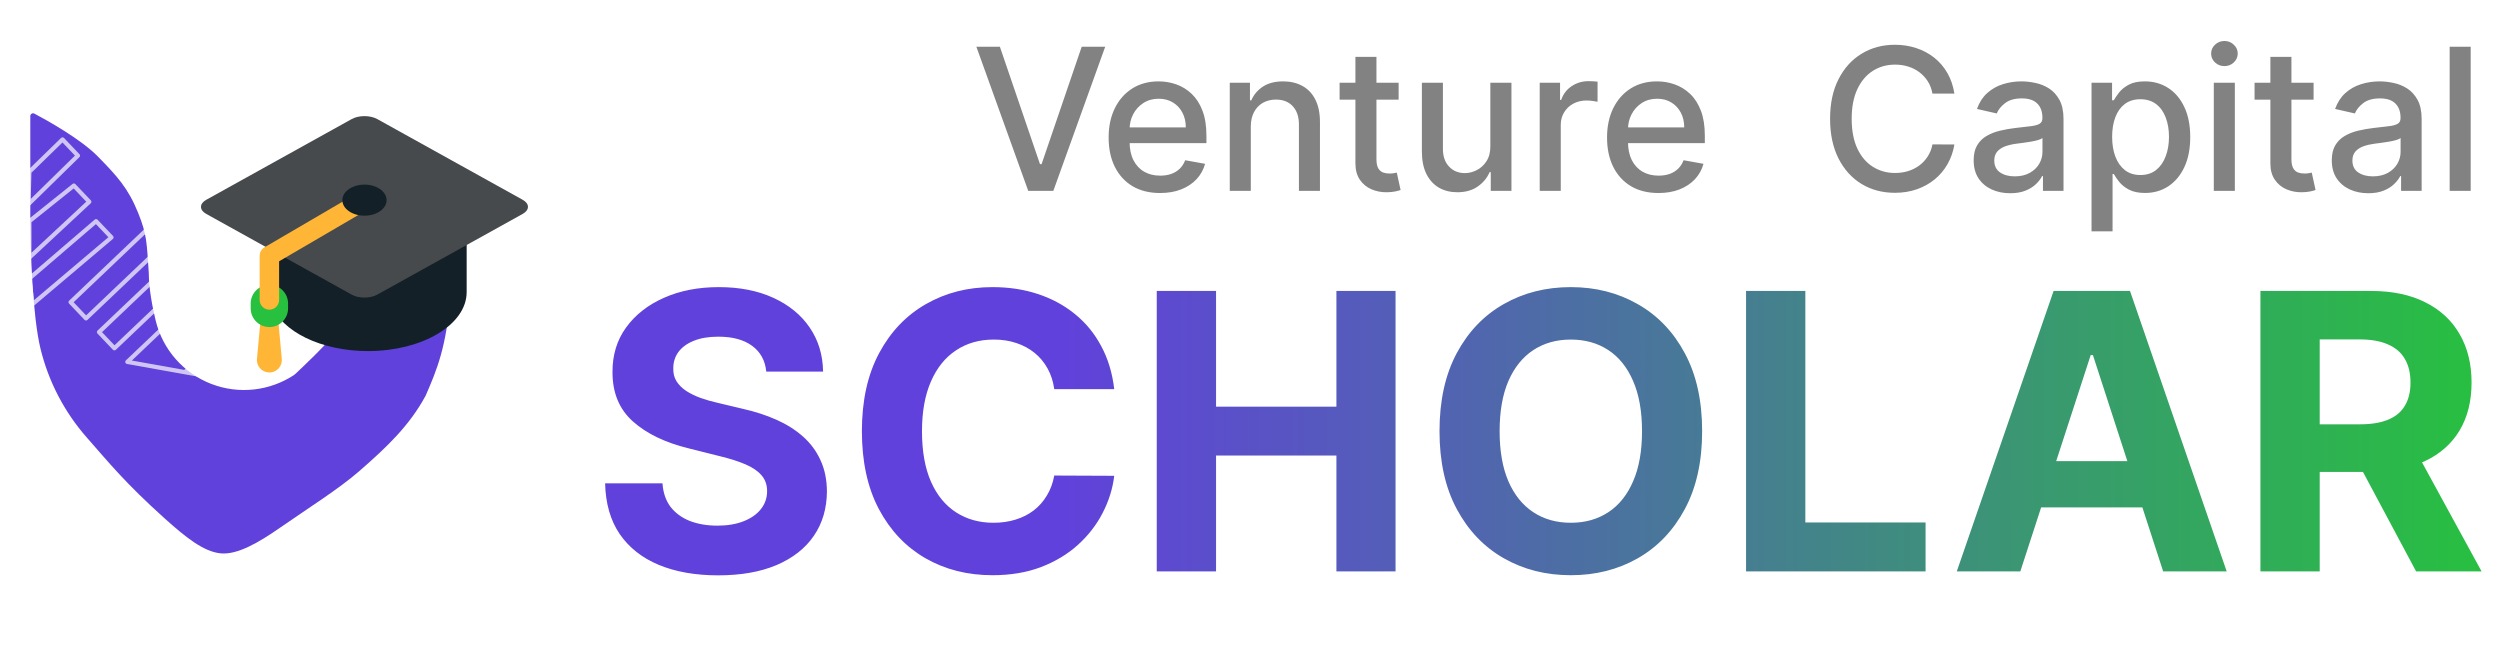 <svg width="131" height="35" viewBox="0 0 131 35" fill="none" xmlns="http://www.w3.org/2000/svg">
<path d="M1.8 5.953C1.703 5.902 1.588 5.973 1.588 6.083C1.588 7.765 1.588 9.687 1.588 11.239C1.588 13.086 1.704 16.561 2.124 18.279C2.544 19.998 3.374 21.59 4.542 22.919C5.71 24.248 6.557 25.301 8.61 27.149C9.719 28.146 10.664 28.91 11.566 28.996C12.454 29.081 13.583 28.412 14.707 27.629C16.149 26.626 17.738 25.633 18.822 24.69C20.288 23.414 21.461 22.293 22.302 20.736C22.899 19.369 23.392 18.186 23.601 15.525C23.603 15.39 23.641 15.359 23.507 15.379L21.064 15.747C19.881 16.006 18.284 16.597 17.738 17.262C16.927 18.25 15.88 19.203 15.502 19.571C15.469 19.604 15.433 19.633 15.394 19.659C14.772 20.066 14.062 20.322 13.322 20.406C12.559 20.493 11.787 20.393 11.07 20.117C10.354 19.84 9.715 19.395 9.208 18.818C8.701 18.241 8.341 17.55 8.159 16.804C7.976 16.058 7.797 15.082 7.797 14.306C7.686 12.717 7.707 12.32 7.243 11.165C6.714 9.849 6.127 9.222 5.136 8.208C4.228 7.279 2.418 6.28 1.8 5.953Z" fill="#6141DB"/>
<g opacity="0.7">
<path d="M9.696 19.496L10.997 18.256M3.276 7.308L4.083 8.156L1.492 10.695L1.538 9.002L3.276 7.308ZM10.185 12.649L10.992 13.497L5.995 18.249L5.188 17.401L10.185 12.649ZM5.034 11.591L5.841 12.439L1.694 15.946L1.538 14.591L5.034 11.591ZM7.642 12.085L8.449 12.934L4.508 16.682L3.701 15.833L7.642 12.085ZM3.871 9.725L4.678 10.573L1.538 13.497L1.538 11.591L3.871 9.725ZM10.707 15.127L11.196 19.771L6.674 18.963L10.707 15.127Z" stroke="white" stroke-width="0.222" stroke-linecap="round" stroke-linejoin="round"/>
</g>
<g filter="url(#filter0_d_153_235)">
<path d="M24.305 15.156V15.157C24.305 16.864 21.991 18.249 19.136 18.249C16.669 18.249 14.605 17.214 14.091 15.83L13.867 15.776V15.388L13.767 15.343C13.538 15.241 13.538 15.073 13.767 14.97L13.867 14.925V11.482L16.981 12.346C17.637 12.165 18.367 12.065 19.136 12.065C19.953 12.065 20.726 12.178 21.413 12.38L24.305 11.685V15.156Z" fill="#132028"/>
<path d="M14.444 16.763L14.618 18.658C14.651 19.017 14.386 19.335 14.027 19.368C13.668 19.401 13.35 19.136 13.317 18.777C13.314 18.737 13.314 18.697 13.317 18.657L13.491 16.763C13.515 16.5 13.748 16.306 14.011 16.33C14.245 16.352 14.423 16.538 14.444 16.763Z" fill="#FFB636"/>
<path d="M18.285 15.293L10.658 11.06C10.292 10.857 10.292 10.525 10.658 10.322L18.285 6.089C18.651 5.886 19.25 5.886 19.616 6.089L27.242 10.322C27.608 10.525 27.608 10.857 27.242 11.06L19.616 15.293C19.25 15.496 18.651 15.496 18.285 15.293Z" fill="#464A4C"/>
<path d="M13.968 16.99C13.426 16.99 12.988 16.551 12.988 16.01V15.757C12.988 15.216 13.426 14.777 13.968 14.777C14.509 14.777 14.947 15.216 14.947 15.757V16.01C14.947 16.551 14.509 16.99 13.968 16.99Z" fill="#27C13F"/>
<path d="M13.968 16.079C13.686 16.079 13.458 15.851 13.458 15.57V13.252C13.458 13.07 13.554 12.903 13.71 12.812L18.693 9.9C18.936 9.758 19.248 9.84 19.39 10.083C19.532 10.326 19.45 10.638 19.207 10.78L14.477 13.544V15.57C14.477 15.851 14.249 16.079 13.968 16.079Z" fill="#FFB636"/>
<path d="M20.11 10.34C20.11 10.79 19.591 11.154 18.95 11.154C18.31 11.154 17.791 10.79 17.791 10.34C17.791 9.89 18.31 9.526 18.95 9.526C19.591 9.526 20.11 9.89 20.11 10.34Z" fill="#132028"/>
</g>
<path d="M52.394 2.45L54.495 8.599H54.58L56.681 2.45H57.912L55.195 10H53.879L51.162 2.45H52.394ZM60.787 10.114C60.229 10.114 59.749 9.995 59.346 9.757C58.945 9.516 58.635 9.178 58.417 8.743C58.2 8.305 58.092 7.793 58.092 7.205C58.092 6.625 58.2 6.114 58.417 5.672C58.635 5.229 58.94 4.884 59.331 4.636C59.724 4.388 60.184 4.264 60.71 4.264C61.029 4.264 61.339 4.316 61.639 4.422C61.939 4.528 62.208 4.694 62.446 4.92C62.684 5.146 62.873 5.44 63.01 5.801C63.148 6.16 63.217 6.596 63.217 7.11V7.5H58.715V6.675H62.136C62.136 6.385 62.078 6.128 61.959 5.904C61.842 5.678 61.676 5.5 61.462 5.37C61.25 5.239 61.002 5.174 60.717 5.174C60.407 5.174 60.137 5.25 59.906 5.403C59.677 5.553 59.501 5.749 59.375 5.993C59.252 6.233 59.191 6.495 59.191 6.778V7.423C59.191 7.802 59.257 8.123 59.39 8.389C59.525 8.654 59.713 8.857 59.954 8.997C60.195 9.135 60.476 9.204 60.798 9.204C61.007 9.204 61.198 9.174 61.37 9.115C61.542 9.054 61.69 8.963 61.816 8.842C61.941 8.722 62.037 8.573 62.103 8.396L63.147 8.584C63.063 8.892 62.913 9.161 62.697 9.392C62.483 9.62 62.214 9.798 61.889 9.926C61.568 10.052 61.2 10.114 60.787 10.114ZM65.542 6.638V10H64.44V4.337H65.498V5.259H65.568C65.698 4.959 65.902 4.718 66.18 4.536C66.46 4.354 66.813 4.264 67.238 4.264C67.624 4.264 67.962 4.345 68.252 4.507C68.542 4.667 68.767 4.905 68.926 5.222C69.086 5.539 69.166 5.931 69.166 6.398V10H68.064V6.531C68.064 6.12 67.957 5.8 67.743 5.569C67.529 5.335 67.235 5.218 66.862 5.218C66.606 5.218 66.379 5.274 66.18 5.384C65.983 5.495 65.827 5.657 65.712 5.871C65.599 6.082 65.542 6.338 65.542 6.638ZM73.288 4.337V5.222H70.195V4.337H73.288ZM71.024 2.981H72.126V8.337C72.126 8.551 72.158 8.712 72.222 8.82C72.286 8.926 72.368 8.998 72.469 9.038C72.573 9.075 72.684 9.093 72.805 9.093C72.893 9.093 72.971 9.087 73.037 9.075C73.103 9.062 73.155 9.053 73.192 9.045L73.391 9.956C73.327 9.98 73.236 10.005 73.118 10.03C73 10.056 72.853 10.071 72.676 10.074C72.386 10.079 72.115 10.027 71.865 9.919C71.614 9.811 71.411 9.644 71.256 9.418C71.102 9.191 71.024 8.908 71.024 8.566V2.981ZM78.094 7.652V4.337H79.2V10H78.116V9.019H78.057C77.927 9.322 77.718 9.574 77.431 9.775C77.145 9.974 76.79 10.074 76.365 10.074C76.001 10.074 75.679 9.994 75.399 9.834C75.121 9.672 74.903 9.432 74.743 9.115C74.586 8.798 74.507 8.406 74.507 7.939V4.337H75.609V7.806C75.609 8.192 75.716 8.5 75.93 8.728C76.144 8.957 76.422 9.071 76.763 9.071C76.97 9.071 77.175 9.019 77.379 8.916C77.585 8.813 77.756 8.657 77.891 8.448C78.029 8.239 78.097 7.974 78.094 7.652ZM80.681 10V4.337H81.747V5.237H81.806C81.909 4.932 82.091 4.692 82.351 4.518C82.614 4.341 82.912 4.252 83.244 4.252C83.312 4.252 83.394 4.255 83.487 4.26C83.583 4.265 83.658 4.271 83.712 4.278V5.333C83.668 5.32 83.589 5.307 83.476 5.292C83.363 5.275 83.25 5.266 83.137 5.266C82.876 5.266 82.644 5.322 82.44 5.432C82.238 5.54 82.079 5.692 81.961 5.886C81.843 6.077 81.784 6.296 81.784 6.542V10H80.681ZM86.903 10.114C86.346 10.114 85.865 9.995 85.462 9.757C85.061 9.516 84.752 9.178 84.533 8.743C84.317 8.305 84.209 7.793 84.209 7.205C84.209 6.625 84.317 6.114 84.533 5.672C84.752 5.229 85.056 4.884 85.447 4.636C85.841 4.388 86.3 4.264 86.826 4.264C87.146 4.264 87.455 4.316 87.755 4.422C88.055 4.528 88.324 4.694 88.562 4.92C88.801 5.146 88.989 5.44 89.127 5.801C89.264 6.16 89.333 6.596 89.333 7.11V7.5H84.832V6.675H88.253C88.253 6.385 88.194 6.128 88.076 5.904C87.958 5.678 87.792 5.5 87.578 5.37C87.367 5.239 87.119 5.174 86.834 5.174C86.524 5.174 86.253 5.25 86.022 5.403C85.794 5.553 85.617 5.749 85.492 5.993C85.369 6.233 85.307 6.495 85.307 6.778V7.423C85.307 7.802 85.374 8.123 85.506 8.389C85.641 8.654 85.829 8.857 86.07 8.997C86.311 9.135 86.593 9.204 86.915 9.204C87.124 9.204 87.314 9.174 87.486 9.115C87.658 9.054 87.807 8.963 87.932 8.842C88.057 8.722 88.153 8.573 88.22 8.396L89.263 8.584C89.179 8.892 89.029 9.161 88.813 9.392C88.599 9.62 88.33 9.798 88.006 9.926C87.684 10.052 87.316 10.114 86.903 10.114ZM102.411 4.905H101.26C101.216 4.659 101.134 4.443 101.013 4.256C100.893 4.069 100.745 3.911 100.571 3.781C100.396 3.65 100.201 3.552 99.985 3.486C99.771 3.419 99.544 3.386 99.303 3.386C98.868 3.386 98.478 3.495 98.134 3.714C97.792 3.933 97.522 4.254 97.323 4.676C97.126 5.099 97.028 5.615 97.028 6.225C97.028 6.839 97.126 7.358 97.323 7.781C97.522 8.203 97.794 8.523 98.138 8.739C98.482 8.955 98.869 9.064 99.299 9.064C99.537 9.064 99.764 9.032 99.977 8.968C100.194 8.901 100.389 8.804 100.564 8.676C100.738 8.549 100.886 8.393 101.006 8.208C101.129 8.021 101.214 7.808 101.26 7.567L102.411 7.57C102.349 7.942 102.23 8.283 102.053 8.595C101.878 8.905 101.654 9.173 101.378 9.399C101.105 9.623 100.793 9.796 100.442 9.919C100.09 10.042 99.707 10.103 99.292 10.103C98.638 10.103 98.055 9.948 97.544 9.639C97.033 9.327 96.63 8.88 96.335 8.3C96.043 7.72 95.896 7.029 95.896 6.225C95.896 5.419 96.044 4.727 96.339 4.149C96.634 3.569 97.037 3.124 97.548 2.815C98.059 2.503 98.64 2.346 99.292 2.346C99.692 2.346 100.066 2.404 100.412 2.52C100.761 2.633 101.075 2.8 101.353 3.021C101.63 3.24 101.86 3.508 102.042 3.825C102.224 4.139 102.347 4.499 102.411 4.905ZM105.333 10.125C104.974 10.125 104.65 10.059 104.36 9.926C104.07 9.791 103.84 9.596 103.671 9.34C103.503 9.084 103.42 8.771 103.42 8.4C103.42 8.08 103.481 7.817 103.604 7.611C103.727 7.405 103.893 7.241 104.102 7.121C104.311 7 104.544 6.909 104.802 6.848C105.06 6.786 105.323 6.74 105.591 6.708C105.93 6.668 106.206 6.637 106.417 6.612C106.628 6.585 106.782 6.542 106.878 6.483C106.974 6.424 107.022 6.328 107.022 6.195V6.17C107.022 5.848 106.931 5.598 106.749 5.421C106.569 5.244 106.302 5.156 105.945 5.156C105.574 5.156 105.282 5.238 105.068 5.403C104.856 5.565 104.71 5.746 104.629 5.945L103.593 5.709C103.716 5.365 103.895 5.087 104.131 4.876C104.37 4.662 104.644 4.507 104.953 4.411C105.263 4.313 105.589 4.264 105.93 4.264C106.157 4.264 106.396 4.291 106.649 4.345C106.905 4.396 107.143 4.492 107.365 4.632C107.588 4.772 107.771 4.973 107.914 5.233C108.056 5.491 108.128 5.827 108.128 6.24V10H107.051V9.226H107.007C106.936 9.368 106.829 9.508 106.686 9.646C106.544 9.784 106.361 9.898 106.137 9.989C105.913 10.08 105.645 10.125 105.333 10.125ZM105.573 9.241C105.878 9.241 106.138 9.18 106.354 9.06C106.573 8.939 106.739 8.782 106.852 8.588C106.968 8.391 107.025 8.181 107.025 7.958V7.228C106.986 7.267 106.91 7.304 106.797 7.338C106.686 7.37 106.56 7.398 106.417 7.423C106.275 7.445 106.136 7.466 106 7.486C105.865 7.503 105.752 7.518 105.661 7.53C105.447 7.557 105.252 7.602 105.075 7.666C104.901 7.73 104.761 7.822 104.655 7.943C104.552 8.061 104.5 8.218 104.5 8.415C104.5 8.688 104.601 8.894 104.802 9.034C105.004 9.172 105.261 9.241 105.573 9.241ZM109.596 12.123V4.337H110.672V5.255H110.765C110.828 5.137 110.921 5.001 111.041 4.846C111.162 4.691 111.329 4.556 111.542 4.441C111.756 4.323 112.039 4.264 112.39 4.264C112.848 4.264 113.256 4.379 113.614 4.61C113.973 4.841 114.255 5.174 114.459 5.609C114.665 6.044 114.768 6.568 114.768 7.18C114.768 7.792 114.666 8.316 114.462 8.754C114.258 9.189 113.978 9.524 113.622 9.76C113.265 9.994 112.859 10.111 112.401 10.111C112.057 10.111 111.776 10.053 111.557 9.937C111.341 9.822 111.171 9.687 111.048 9.532C110.926 9.377 110.831 9.239 110.765 9.119H110.698V12.123H109.596ZM110.676 7.169C110.676 7.567 110.734 7.916 110.849 8.216C110.965 8.515 111.132 8.75 111.351 8.92C111.57 9.087 111.837 9.171 112.154 9.171C112.484 9.171 112.759 9.083 112.98 8.909C113.201 8.732 113.369 8.492 113.482 8.19C113.597 7.888 113.655 7.547 113.655 7.169C113.655 6.795 113.598 6.46 113.485 6.162C113.375 5.865 113.208 5.63 112.984 5.458C112.763 5.286 112.486 5.2 112.154 5.2C111.835 5.2 111.565 5.282 111.343 5.447C111.125 5.612 110.959 5.841 110.846 6.136C110.733 6.431 110.676 6.775 110.676 7.169ZM116.003 10V4.337H117.106V10H116.003ZM116.56 3.464C116.368 3.464 116.204 3.4 116.066 3.272C115.931 3.142 115.863 2.987 115.863 2.807C115.863 2.625 115.931 2.471 116.066 2.343C116.204 2.213 116.368 2.147 116.56 2.147C116.752 2.147 116.915 2.213 117.05 2.343C117.188 2.471 117.257 2.625 117.257 2.807C117.257 2.987 117.188 3.142 117.05 3.272C116.915 3.4 116.752 3.464 116.56 3.464ZM121.232 4.337V5.222H118.139V4.337H121.232ZM118.968 2.981H120.071V8.337C120.071 8.551 120.103 8.712 120.167 8.82C120.23 8.926 120.313 8.998 120.414 9.038C120.517 9.075 120.629 9.093 120.749 9.093C120.837 9.093 120.915 9.087 120.981 9.075C121.048 9.062 121.099 9.053 121.136 9.045L121.335 9.956C121.271 9.98 121.18 10.005 121.062 10.03C120.944 10.056 120.797 10.071 120.62 10.074C120.33 10.079 120.06 10.027 119.809 9.919C119.558 9.811 119.355 9.644 119.201 9.418C119.046 9.191 118.968 8.908 118.968 8.566V2.981ZM124.099 10.125C123.74 10.125 123.416 10.059 123.126 9.926C122.836 9.791 122.606 9.596 122.437 9.34C122.269 9.084 122.186 8.771 122.186 8.4C122.186 8.08 122.247 7.817 122.37 7.611C122.493 7.405 122.659 7.241 122.868 7.121C123.077 7 123.31 6.909 123.568 6.848C123.826 6.786 124.089 6.74 124.357 6.708C124.697 6.668 124.972 6.637 125.183 6.612C125.395 6.585 125.548 6.542 125.644 6.483C125.74 6.424 125.788 6.328 125.788 6.195V6.17C125.788 5.848 125.697 5.598 125.515 5.421C125.336 5.244 125.068 5.156 124.711 5.156C124.34 5.156 124.048 5.238 123.834 5.403C123.622 5.565 123.476 5.746 123.395 5.945L122.359 5.709C122.482 5.365 122.661 5.087 122.897 4.876C123.136 4.662 123.41 4.507 123.72 4.411C124.029 4.313 124.355 4.264 124.697 4.264C124.923 4.264 125.162 4.291 125.415 4.345C125.671 4.396 125.909 4.492 126.131 4.632C126.354 4.772 126.537 4.973 126.68 5.233C126.822 5.491 126.894 5.827 126.894 6.24V10H125.817V9.226H125.773C125.702 9.368 125.595 9.508 125.452 9.646C125.31 9.784 125.127 9.898 124.903 9.989C124.679 10.08 124.411 10.125 124.099 10.125ZM124.339 9.241C124.644 9.241 124.904 9.18 125.12 9.06C125.339 8.939 125.505 8.782 125.618 8.588C125.734 8.391 125.791 8.181 125.791 7.958V7.228C125.752 7.267 125.676 7.304 125.563 7.338C125.452 7.37 125.326 7.398 125.183 7.423C125.041 7.445 124.902 7.466 124.767 7.486C124.631 7.503 124.518 7.518 124.427 7.53C124.214 7.557 124.018 7.602 123.841 7.666C123.667 7.73 123.527 7.822 123.421 7.943C123.318 8.061 123.266 8.218 123.266 8.415C123.266 8.688 123.367 8.894 123.568 9.034C123.77 9.172 124.027 9.241 124.339 9.241ZM129.464 2.45V10H128.362V2.45H129.464Z" fill="#828282"/>
<path d="M40.153 19.472C40.095 18.893 39.849 18.443 39.414 18.123C38.978 17.802 38.388 17.642 37.641 17.642C37.134 17.642 36.706 17.714 36.357 17.857C36.008 17.996 35.74 18.19 35.553 18.439C35.372 18.687 35.281 18.969 35.281 19.285C35.271 19.548 35.326 19.778 35.446 19.974C35.57 20.17 35.74 20.34 35.955 20.483C36.17 20.622 36.419 20.744 36.702 20.849C36.984 20.95 37.285 21.036 37.605 21.108L38.926 21.423C39.567 21.567 40.155 21.758 40.691 21.997C41.227 22.236 41.691 22.531 42.083 22.88C42.475 23.229 42.779 23.64 42.994 24.114C43.214 24.587 43.326 25.13 43.331 25.743C43.326 26.642 43.097 27.422 42.642 28.082C42.193 28.737 41.542 29.246 40.691 29.61C39.844 29.969 38.823 30.148 37.627 30.148C36.441 30.148 35.408 29.966 34.528 29.603C33.652 29.239 32.968 28.701 32.475 27.988C31.988 27.271 31.732 26.384 31.708 25.326H34.714C34.748 25.819 34.889 26.23 35.137 26.561C35.391 26.886 35.728 27.132 36.149 27.3C36.575 27.462 37.056 27.544 37.591 27.544C38.117 27.544 38.574 27.467 38.962 27.314C39.354 27.161 39.658 26.948 39.873 26.675C40.088 26.403 40.196 26.089 40.196 25.735C40.196 25.405 40.098 25.128 39.901 24.903C39.71 24.678 39.428 24.487 39.055 24.329C38.687 24.171 38.235 24.028 37.699 23.899L36.099 23.497C34.86 23.195 33.882 22.724 33.164 22.083C32.447 21.442 32.09 20.579 32.095 19.493C32.09 18.604 32.327 17.826 32.806 17.161C33.289 16.496 33.951 15.977 34.793 15.604C35.635 15.231 36.592 15.045 37.663 15.045C38.754 15.045 39.705 15.231 40.519 15.604C41.337 15.977 41.973 16.496 42.427 17.161C42.882 17.826 43.116 18.596 43.13 19.472H40.153ZM58.386 20.39H55.243C55.186 19.983 55.069 19.622 54.892 19.307C54.715 18.986 54.488 18.713 54.21 18.489C53.933 18.264 53.612 18.092 53.249 17.972C52.89 17.852 52.5 17.793 52.079 17.793C51.319 17.793 50.656 17.982 50.092 18.36C49.527 18.733 49.09 19.278 48.779 19.995C48.468 20.708 48.312 21.574 48.312 22.593C48.312 23.64 48.468 24.52 48.779 25.233C49.094 25.946 49.535 26.484 50.099 26.848C50.663 27.211 51.316 27.393 52.058 27.393C52.474 27.393 52.859 27.338 53.213 27.228C53.572 27.118 53.89 26.958 54.167 26.747C54.445 26.532 54.674 26.271 54.856 25.965C55.043 25.659 55.172 25.31 55.243 24.918L58.386 24.932C58.305 25.606 58.102 26.257 57.776 26.883C57.456 27.505 57.023 28.062 56.478 28.555C55.937 29.043 55.291 29.431 54.54 29.718C53.794 30 52.95 30.141 52.008 30.141C50.697 30.141 49.525 29.844 48.492 29.251C47.463 28.658 46.65 27.799 46.052 26.675C45.459 25.551 45.163 24.19 45.163 22.593C45.163 20.99 45.464 19.627 46.067 18.503C46.669 17.379 47.487 16.523 48.52 15.934C49.554 15.341 50.716 15.045 52.008 15.045C52.859 15.045 53.648 15.164 54.375 15.403C55.107 15.643 55.755 15.992 56.32 16.451C56.884 16.905 57.343 17.463 57.697 18.123C58.056 18.783 58.286 19.539 58.386 20.39ZM60.614 29.94V15.246H63.721V21.308H70.028V15.246H73.127V29.94H70.028V23.87H63.721V29.94H60.614ZM89.192 22.593C89.192 24.195 88.888 25.558 88.281 26.683C87.678 27.807 86.855 28.665 85.813 29.258C84.775 29.847 83.608 30.141 82.311 30.141C81.005 30.141 79.834 29.844 78.796 29.251C77.757 28.658 76.937 27.799 76.335 26.675C75.732 25.551 75.43 24.19 75.43 22.593C75.43 20.99 75.732 19.627 76.335 18.503C76.937 17.379 77.757 16.523 78.796 15.934C79.834 15.341 81.005 15.045 82.311 15.045C83.608 15.045 84.775 15.341 85.813 15.934C86.855 16.523 87.678 17.379 88.281 18.503C88.888 19.627 89.192 20.99 89.192 22.593ZM86.042 22.593C86.042 21.555 85.887 20.68 85.576 19.967C85.27 19.254 84.837 18.713 84.277 18.345C83.718 17.977 83.062 17.793 82.311 17.793C81.56 17.793 80.905 17.977 80.345 18.345C79.786 18.713 79.35 19.254 79.039 19.967C78.733 20.68 78.58 21.555 78.58 22.593C78.58 23.631 78.733 24.506 79.039 25.219C79.35 25.932 79.786 26.472 80.345 26.84C80.905 27.209 81.56 27.393 82.311 27.393C83.062 27.393 83.718 27.209 84.277 26.84C84.837 26.472 85.27 25.932 85.576 25.219C85.887 24.506 86.042 23.631 86.042 22.593ZM91.493 29.94V15.246H94.6V27.378H100.9V29.94H91.493ZM105.865 29.94H102.536L107.609 15.246H111.612L116.678 29.94H113.349L109.668 18.604H109.553L105.865 29.94ZM105.657 24.164H113.521V26.589H105.657V24.164ZM118.446 29.94V15.246H124.244C125.354 15.246 126.301 15.444 127.085 15.841C127.874 16.233 128.475 16.791 128.886 17.513C129.302 18.23 129.51 19.075 129.51 20.046C129.51 21.021 129.3 21.861 128.879 22.564C128.458 23.262 127.848 23.798 127.049 24.171C126.255 24.544 125.294 24.731 124.165 24.731H120.283V22.234H123.663C124.256 22.234 124.748 22.153 125.141 21.99C125.533 21.828 125.825 21.584 126.016 21.258C126.212 20.933 126.31 20.529 126.31 20.046C126.31 19.558 126.212 19.146 126.016 18.812C125.825 18.477 125.531 18.223 125.134 18.051C124.741 17.874 124.246 17.785 123.648 17.785H121.553V29.94H118.446ZM126.382 23.253L130.034 29.94H126.604L123.031 23.253H126.382Z" fill="url(#paint0_linear_153_235)"/>
<defs>
<filter id="filter0_d_153_235" x="9.792" y="5.345" width="18.611" height="14.912" filterUnits="userSpaceOnUse" color-interpolation-filters="sRGB">
<feFlood flood-opacity="0" result="BackgroundImageFix"/>
<feColorMatrix in="SourceAlpha" type="matrix" values="0 0 0 0 0 0 0 0 0 0 0 0 0 0 0 0 0 0 127 0" result="hardAlpha"/>
<feOffset dx="0.148" dy="0.148"/>
<feGaussianBlur stdDeviation="0.37"/>
<feComposite in2="hardAlpha" operator="out"/>
<feColorMatrix type="matrix" values="0 0 0 0 0 0 0 0 0 0 0 0 0 0 0 0 0 0 0.35 0"/>
<feBlend mode="normal" in2="BackgroundImageFix" result="effect1_dropShadow_153_235"/>
<feBlend mode="normal" in="SourceGraphic" in2="effect1_dropShadow_153_235" result="shape"/>
</filter>
<linearGradient id="paint0_linear_153_235" x1="30.904" y1="23.611" x2="130.904" y2="23.611" gradientUnits="userSpaceOnUse">
<stop offset="0.248" stop-color="#6141DB"/>
<stop offset="1" stop-color="#27C13F"/>
</linearGradient>
</defs>
</svg>
